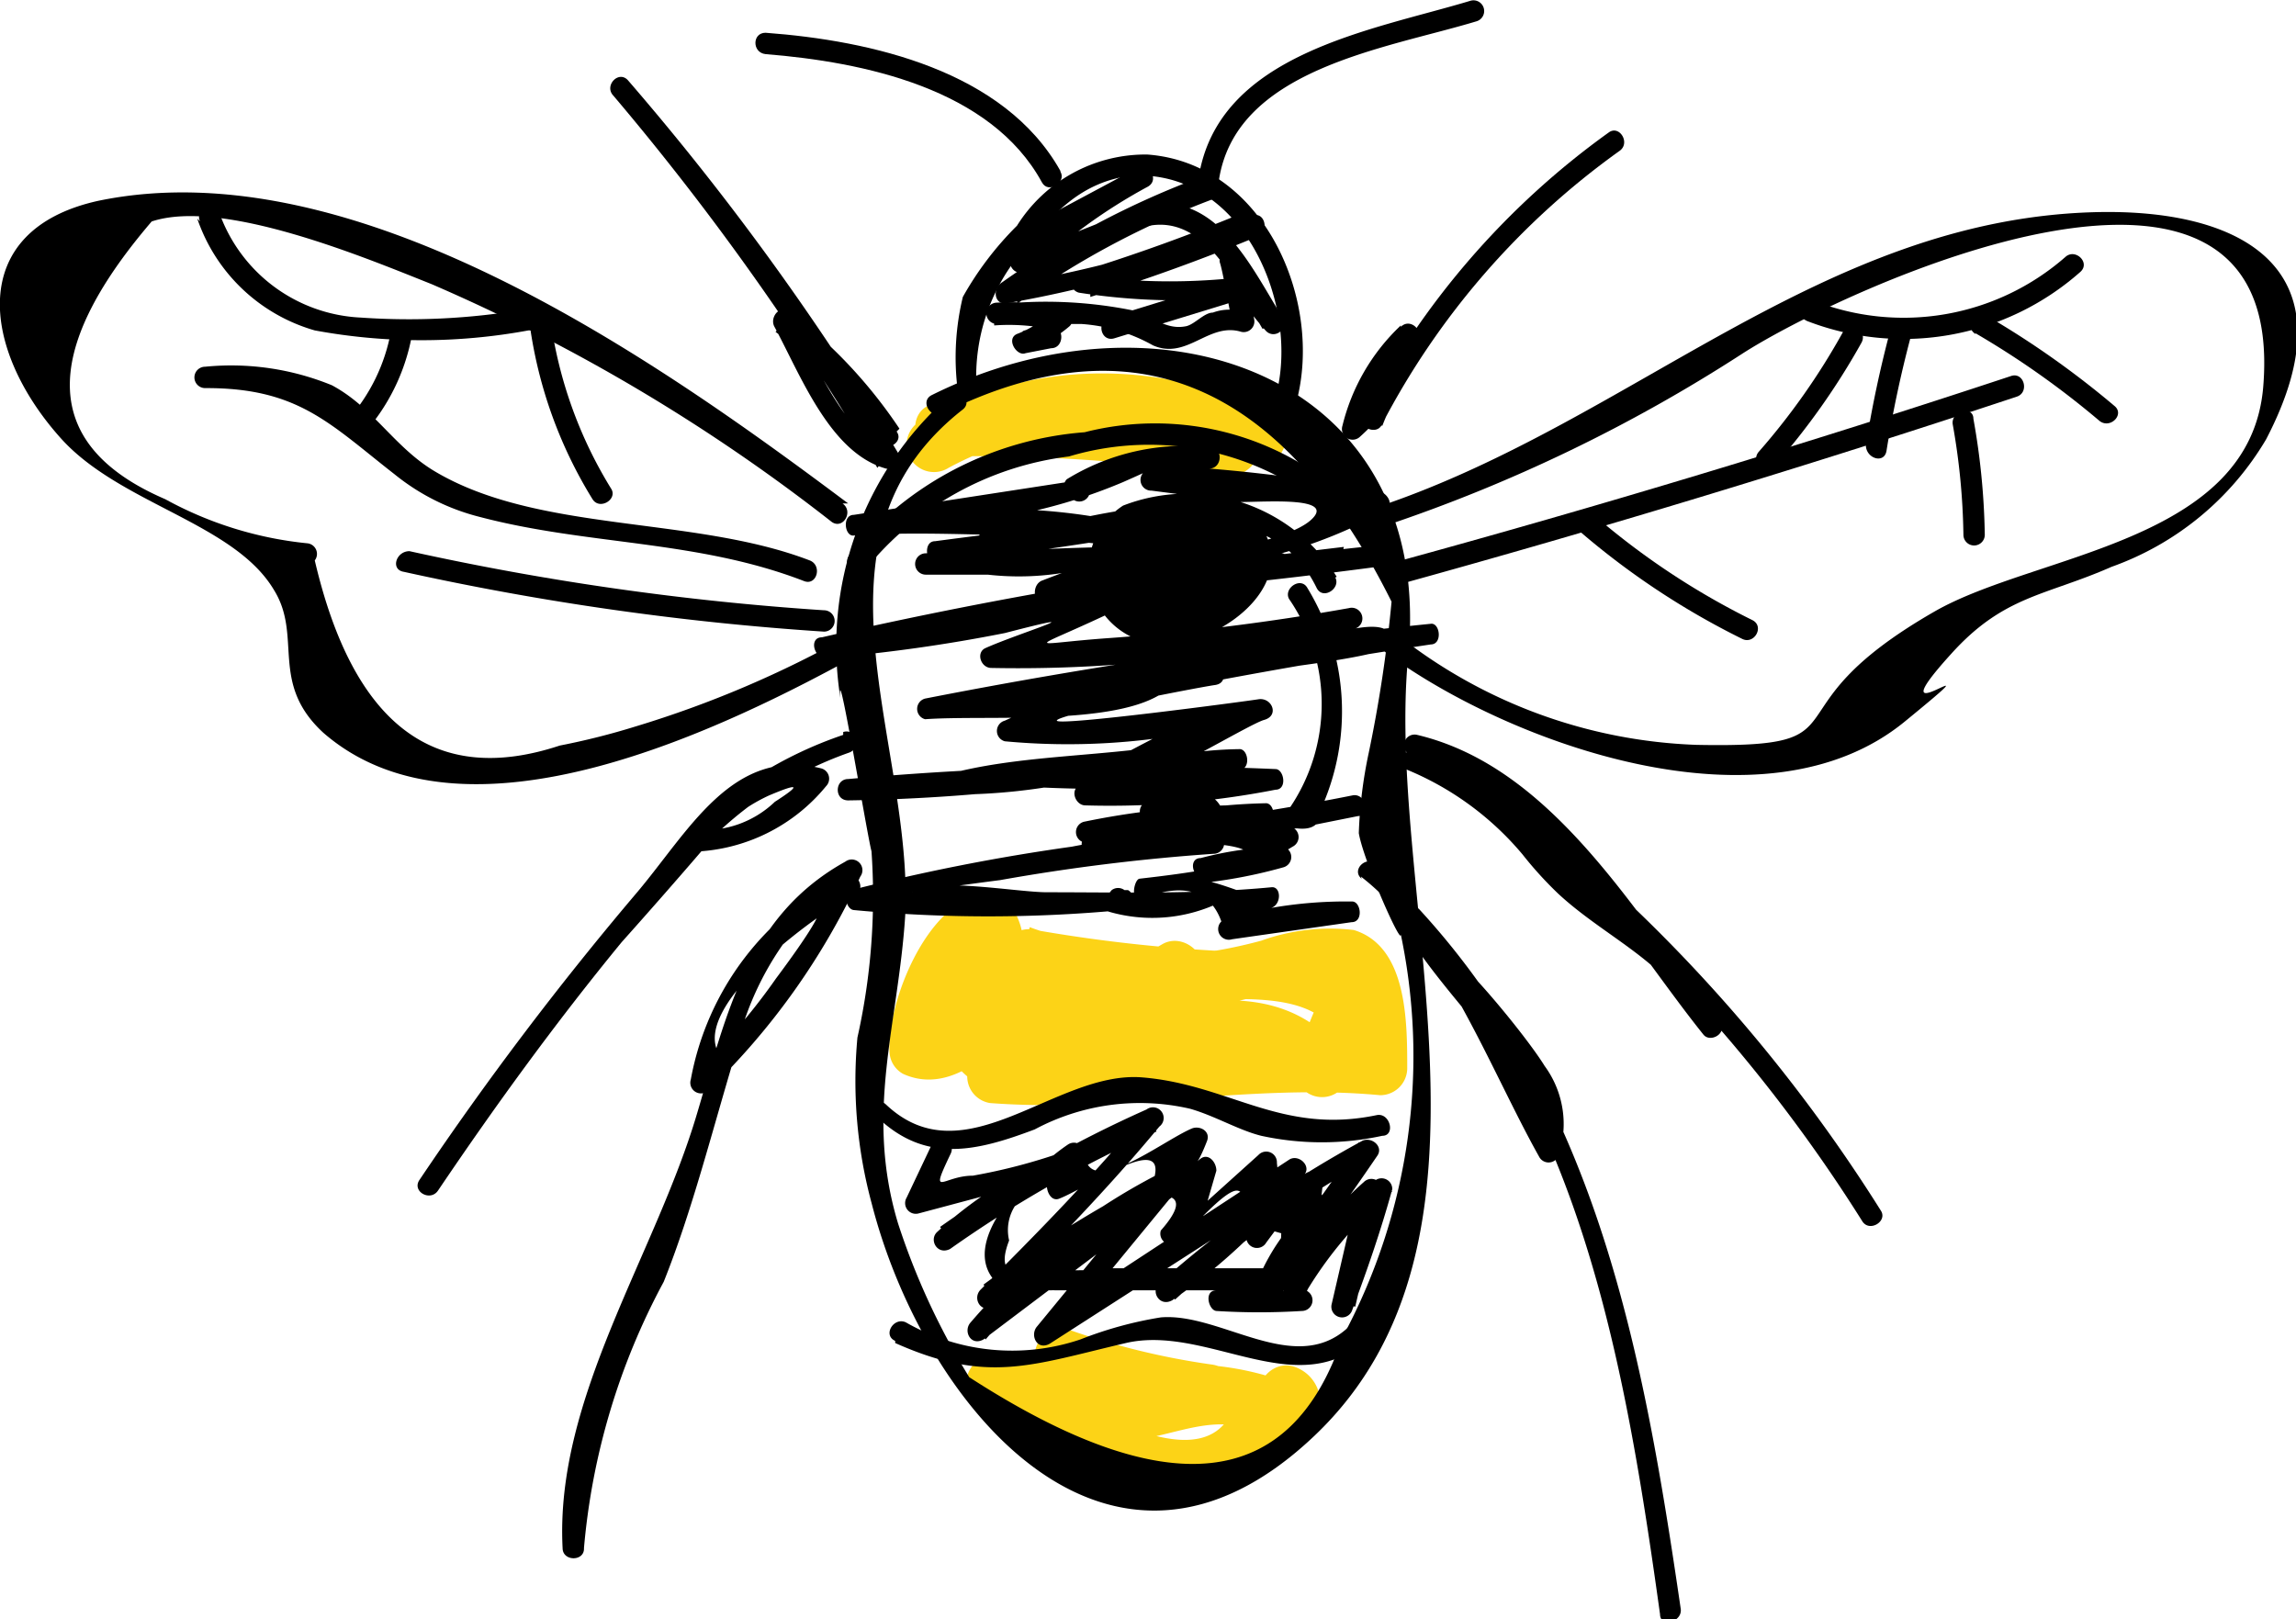 <svg id="Layer_1" data-name="Layer 1" xmlns="http://www.w3.org/2000/svg" viewBox="0 0 32.24 22.74"><defs><style>.cls-1{fill:#fcd317;}</style></defs><title>bee</title><path class="cls-1" d="M12.77,19.3a1.43,1.43,0,0,0,.63,1.35.39.39,0,0,0,.45-.06,4.1,4.1,0,0,0,.59-.94c.2-.36-.31-.8-.59-.45l.22-.07.28.36c-.09-1.25-1.33-.84-1.55.15-.07.33.37.68.63.36.44-.54.9-1.28.4-1.91a.38.38,0,0,0-.36-.1c-.78.13-1.33,1.51-1.3,2.2a.37.37,0,0,0,.19.32c.72.33,1.44-.43,1.81-1a.38.38,0,0,0-.42-.55,3.09,3.09,0,0,0-1.31.73.38.38,0,0,0,.36.63l2.1-.75L14.51,19a3.75,3.75,0,0,0-.61.69.38.38,0,0,0,.45.59c.69-.32,1.36-.66,2-1l-.51-.51a4.05,4.05,0,0,0-.54,1.2.38.38,0,0,0,.26.46.62.62,0,0,0,.85-.75c-.19-.78-1.68-1-2.27-1.23l-.2.72c.76.13,1.51.24,2.28.29s2.11-.23,2.35.78l.69-.29-.3-.7a.38.38,0,0,0-.65,0,7.85,7.85,0,0,0-.44,1.09l.63-.17c-1.23-1.47-3.4-.17-4.92,0a.38.38,0,0,0,0,.75c1.83.14,3.67-.28,5.48-.11a.38.38,0,0,0,.38-.37c0-.67,0-1.72-.75-1.95a2.85,2.85,0,0,0-1.3.15,6.6,6.6,0,0,1-3,.11c-.47-.1-.67.63-.2.72a6.84,6.84,0,0,0,2.41.11c.4-.06.78-.18,1.18-.27,1-.21.88.22.91,1.12l.38-.37c-1.81-.18-3.65.24-5.48.11v.75c1.21-.11,3.49-1.27,4.39-.19a.38.38,0,0,0,.63-.17,4.32,4.32,0,0,1,.37-.91h-.65l.3.7c.17.4.78.11.69-.29-.15-.63-.13-1.15-.83-1.28a14.33,14.33,0,0,0-1.76,0,21.68,21.68,0,0,1-2.57-.3.38.38,0,0,0-.2.72c.6.23,1.24.35,1.82.54l.26.46a2.4,2.4,0,0,1,.47-1c.21-.32-.2-.69-.51-.51-.66.38-1.33.72-2,1l.45.59a3.75,3.75,0,0,1,.61-.69c.25-.25,0-.76-.36-.63l-2.1.75.36.63a1.79,1.79,0,0,1,1-.54l-.42-.55q-1.49,1.26-.37.25.48-.76-.24,0l.63.36.08-.35a.4.4,0,0,0,.28.36l.1,0a.36.36,0,0,0,.36-.1l.05-.06-.59-.45a8.24,8.24,0,0,1-.47.79l.45-.06-.26-.71a.38.38,0,0,0-.75,0Z" transform="translate(0.32 -5.43)"/><path class="cls-1" d="M13,12a4.56,4.56,0,0,1,4.21-.07l.38-.65a7.93,7.93,0,0,0-4.79-.18c-.42.08-.32.74.1.74a24.06,24.06,0,0,1,4,.26c.47.07.68-.65.2-.72a25.26,25.26,0,0,0-4.2-.29l.1.74a7,7,0,0,1,4.21.1.38.38,0,0,0,.38-.65,5.2,5.2,0,0,0-5,.07A.38.38,0,0,0,13,12Z" transform="translate(0.32 -5.43)"/><path class="cls-1" d="M13.83,25.52a5.61,5.61,0,0,0,2.59.89,1.48,1.48,0,0,0,1.38-1.19.38.38,0,0,0-.17-.42A4.15,4.15,0,0,0,16,24.6l-2.39-.13a.38.38,0,0,0-.1.74,14.56,14.56,0,0,0,3.17.13c.49,0,.47-.7,0-.75a10.4,10.4,0,0,1-2-.49.38.38,0,0,0-.47.36,1.19,1.19,0,0,0,.71,1.08c.76.36,1.43-.24,2.18-.08.33.07.67.31,1,0a.53.53,0,0,0-.18-.81c-.43-.22-.81.42-.38.65l-.09-.17.26-.26c-.18.07-.63-.18-.86-.16-.44,0-1.8.7-1.85-.2l-.47.36a11.37,11.37,0,0,0,2.24.51v-.75a13.78,13.78,0,0,1-3-.11l-.1.74,1.91.11a5.25,5.25,0,0,1,1.71.13L17.06,25c-.28,1.4-2.15.15-2.86-.15-.44-.19-.82.46-.38.65Z" transform="translate(0.32 -5.43)"/><path d="M13,11a4.67,4.67,0,0,0-1.52,4.23c-.06-.79.57,3.12.42,1.94A9.09,9.09,0,0,1,11.72,20a6.58,6.58,0,0,0,.2,2.33c.73,2.85,3.34,6,6.22,3.26s1-7.54,1.31-10.91c.41-3.95-3.44-5.32-6.69-3.7-.17.09,0,.34.15.26q4-2,6.31,2.64A19.08,19.08,0,0,1,18.9,16a6.41,6.41,0,0,0-.14,1.13c.07.42.71,1.84.57,1.33a8.32,8.32,0,0,1-.8,5.75q-1.08,3.25-5.24.56a10,10,0,0,1-1-2.16c-.47-1.56,0-2.78.1-4.31.13-2.42-1.53-5.29.81-7.12.15-.12-.06-.33-.21-.21Z" transform="translate(0.32 -5.43)"/><path d="M19.14,12.81a22.17,22.17,0,0,0,5-2.41c1.41-.91,7.67-3.82,7.32.46-.18,2.2-3.2,2.34-4.62,3.16-2.47,1.42-.84,1.92-3.34,1.87a7.17,7.17,0,0,1-4.19-1.54c-.16-.11-.31.15-.15.26,1.72,1.26,5.3,2.57,7.27.95,1.49-1.22-.53.35.65-.95.74-.82,1.32-.81,2.25-1.22a4.13,4.13,0,0,0,2.17-1.79c1.24-2.38-.31-3.25-2.42-3.19-3.82.11-6.47,2.92-10,4.12-.18.06-.1.35.08.29Z" transform="translate(0.32 -5.43)"/><path d="M11.59,12.5c-2.67-2-6.91-5-10.53-4.25C-.8,8.66-.58,10.34.53,11.58c.83.93,2.44,1.19,3,2.14.4.65-.07,1.3.69,2,2,1.74,5.67-.08,7.54-1.11.17-.09,0-.35-.15-.26a14.94,14.94,0,0,1-3,1.28,10.11,10.11,0,0,1-1.07.27q-2.63.87-3.44-2.6A.15.15,0,0,0,4,13.06a5.22,5.22,0,0,1-2-.62q-2.58-1.11-.19-3.9c1-.33,3,.51,3.93.88a25.48,25.48,0,0,1,5.62,3.34c.16.11.31-.15.15-.26Z" transform="translate(0.32 -5.43)"/><path d="M11.52,15.75a5.68,5.68,0,0,0-2.21,1.38.15.15,0,0,0,.11.26,2.51,2.51,0,0,0,1.86-.92.15.15,0,0,0-.07-.25c-1.25-.31-1.86.89-2.6,1.76A45.42,45.42,0,0,0,5.57,22c-.11.16.15.31.26.15.81-1.2,1.66-2.37,2.58-3.49Q9,18,9.55,17.36a2.38,2.38,0,0,1,.93-.76q.64-.27.08.09a1.43,1.43,0,0,1-1.13.39l.11.26A5.23,5.23,0,0,1,11.6,16c.18-.06.1-.35-.08-.29Z" transform="translate(0.32 -5.43)"/><path d="M11.57,17.71a4,4,0,0,0-2.19,2.88.15.15,0,0,0,.25.15,9.92,9.92,0,0,0,2.13-3,.15.15,0,0,0-.21-.21c-1.37.76-1.66,2.12-2.08,3.53-.59,2-2,4-1.89,6.11,0,.19.31.19.3,0A9.62,9.62,0,0,1,9,23.43c.4-1,.68-2.12,1-3.18a4.22,4.22,0,0,1,.94-1.9c.7-.58-.35.8-.37.83a8.43,8.43,0,0,1-.82,1c-.3-.71,1.52-2,1.94-2.19.17-.09,0-.35-.15-.26Z" transform="translate(0.32 -5.43)"/><path d="M18.79,17.74c1.14.88,1.81,2.7,2.5,3.93a.15.15,0,0,0,.27,0,1.38,1.38,0,0,0-.19-1.27c-.4-.65-2.28-2.82-.77-.47s2,5.37,2.39,8.17c0,.19.32.11.29-.08-.52-3.56-1.16-7.09-3.67-9.82a.15.15,0,0,0-.25.15c.15.57,1.95,2.37,1.85,2.58.24-.53-1.75-3-2.2-3.37-.15-.12-.36.09-.21.21Z" transform="translate(0.32 -5.43)"/><path d="M19.39,16.22a4.22,4.22,0,0,1,1.67,1.21,5.3,5.3,0,0,0,.5.55c.7.65,1.64,1,2,1.92l.25-.15c-1.15-1.44-2.3-3.54-4.23-4a.15.15,0,0,0-.12.27,21.93,21.93,0,0,1,6.37,6.56c.1.16.36,0,.26-.15a22.32,22.32,0,0,0-6.47-6.67l-.12.27c1.82.44,3,2.56,4.1,3.93.09.11.31,0,.25-.15a4,4,0,0,0-1.62-1.67A8.51,8.51,0,0,1,21,16.79,3.16,3.16,0,0,0,19.55,16c-.17-.08-.33.18-.15.26Z" transform="translate(0.32 -5.43)"/><path d="M19.35,10a2.87,2.87,0,0,0-.82,1.41.15.15,0,0,0,.25.15,3.11,3.11,0,0,0,.74-1,.15.15,0,0,0-.26-.15,4.5,4.5,0,0,0-.45.87c-.06.16.2.26.27.12a10.92,10.92,0,0,1,3.34-3.85c.16-.11,0-.37-.15-.26a11.24,11.24,0,0,0-3.45,4l.27.12a4,4,0,0,1,.42-.8l-.26-.15a2.94,2.94,0,0,1-.69.9l.25.15a2.56,2.56,0,0,1,.75-1.28c.14-.13-.07-.35-.21-.21Z" transform="translate(0.32 -5.43)"/><path d="M12.31,11.45A6.83,6.83,0,0,0,10.76,9.8c-.13-.09-.27.08-.21.21.37.68.78,1.78,1.57,2a.15.15,0,0,0,.17-.22A37.74,37.74,0,0,0,8.5,6.56c-.13-.15-.34.07-.21.21A37.28,37.28,0,0,1,12,12l.17-.22c-.62-.2-1.09-1.36-1.39-1.9l-.21.21a6.35,6.35,0,0,1,1.44,1.55c.11.15.37,0,.26-.15Z" transform="translate(0.32 -5.43)"/><path d="M13.39,10.84A2.72,2.72,0,0,1,14,9c.42-.51.81-1,1.54-1.1,1.58-.12,2.41,1.82,2.05,3.11a.15.15,0,0,0,.29.08c.39-1.43-.45-3.37-2.09-3.49a2.13,2.13,0,0,0-1.83,1,4.52,4.52,0,0,0-.76,1,3.61,3.61,0,0,0-.08,1.24c0,.19.29.19.3,0Z" transform="translate(0.32 -5.43)"/><path d="M14.21,8.9l1.59-.85-.15-.26A7.89,7.89,0,0,0,13.9,9c-.1.1,0,.3.15.25q1.33-.49,2.63-1.07c.15-.07,0-.33-.12-.27a12.13,12.13,0,0,0-2.83,1.5c-.11.08-.09.3.08.28a16.1,16.1,0,0,0,3.45-1l-.08-.29q-1.15.48-2.35.85a.15.15,0,0,0,0,.29,9,9,0,0,0,2.31.06l0-.29-1.89.58c-.18.06-.11.35.08.29l1.89-.58a.15.15,0,0,0,0-.29,8.8,8.8,0,0,1-2.23,0V9.6q1.19-.37,2.35-.85c.17-.07.1-.36-.08-.29a15.78,15.78,0,0,1-3.37.95l.08.28a11.83,11.83,0,0,1,2.76-1.47l-.12-.27Q15.27,8.51,14,9l.15.25A7.61,7.61,0,0,1,15.8,8.05c.17-.1,0-.35-.15-.26l-1.59.85c-.17.09,0,.35.15.26Z" transform="translate(0.32 -5.43)"/><path d="M16.79,8C17,6.4,19.12,6.12,20.41,5.73a.15.15,0,0,0-.08-.29c-1.39.42-3.55.74-3.82,2.49,0,.19.26.27.29.08Z" transform="translate(0.32 -5.43)"/><path d="M14.57,7.83C13.78,6.42,11.91,6,10.43,5.89c-.19,0-.19.28,0,.3,1.37.11,3.16.48,3.88,1.8.09.17.35,0,.26-.15Z" transform="translate(0.32 -5.43)"/><path d="M19.24,13.66Q23.63,12.45,28,11c.18-.06.1-.35-.08-.29q-4.32,1.43-8.71,2.63a.15.15,0,0,0,.08.29Z" transform="translate(0.32 -5.43)"/><path d="M25.06,9.94a3.75,3.75,0,0,0,3.83-.69c.15-.13-.07-.34-.21-.21a3.45,3.45,0,0,1-3.54.61c-.18-.07-.26.22-.08.29Z" transform="translate(0.32 -5.43)"/><path d="M25.56,10.09a9.59,9.59,0,0,1-1.18,1.68c-.13.14.08.36.21.21a10,10,0,0,0,1.23-1.74c.09-.17-.17-.32-.26-.15Z" transform="translate(0.32 -5.43)"/><path d="M26.22,10.08q-.21.79-.34,1.6c0,.19.26.27.29.08q.13-.81.34-1.6a.15.15,0,0,0-.29-.08Z" transform="translate(0.32 -5.43)"/><path d="M27.42,10.11a12.15,12.15,0,0,1,1.74,1.23c.15.12.36-.09.21-.21a12.59,12.59,0,0,0-1.8-1.27.15.15,0,0,0-.15.26Z" transform="translate(0.32 -5.43)"/><path d="M27.1,11.39a9.52,9.52,0,0,1,.15,1.55.15.15,0,0,0,.3,0,10,10,0,0,0-.16-1.63c0-.19-.32-.11-.29.08Z" transform="translate(0.32 -5.43)"/><path d="M21.86,12.89a10.88,10.88,0,0,0,2.28,1.51c.17.09.32-.17.15-.26a10.56,10.56,0,0,1-2.22-1.47c-.15-.13-.36.09-.21.21Z" transform="translate(0.32 -5.43)"/><path d="M2.58,10.88c1.29,0,1.73.5,2.64,1.21a3.1,3.1,0,0,0,1.2.6c1.52.4,3.05.32,4.55.9.18.07.26-.22.08-.29-1.64-.63-3.82-.38-5.28-1.26-.56-.34-.85-.89-1.43-1.2a3.73,3.73,0,0,0-1.78-.26.15.15,0,0,0,0,.3Z" transform="translate(0.32 -5.43)"/><path d="M11.25,14a38.71,38.71,0,0,1-5.82-.83c-.19,0-.27.26-.08.29a39.2,39.2,0,0,0,5.9.84.15.15,0,0,0,0-.3Z" transform="translate(0.32 -5.43)"/><path d="M8.26,12.29a6.09,6.09,0,0,1-.85-2.37c0-.19-.32-.11-.29.08A6.29,6.29,0,0,0,8,12.44c.1.16.36,0,.26-.15Z" transform="translate(0.32 -5.43)"/><path d="M2.45,8.5A2.46,2.46,0,0,0,4.1,10.07a8.25,8.25,0,0,0,3,0c.19,0,.11-.32-.08-.29a9.67,9.67,0,0,1-2.27.11,2.22,2.22,0,0,1-2-1.5c-.08-.17-.34,0-.26.15Z" transform="translate(0.32 -5.43)"/><path d="M5.17,10.08a2.55,2.55,0,0,1-.61,1.25c-.13.14.08.36.21.21a2.84,2.84,0,0,0,.69-1.38c0-.19-.25-.27-.29-.08Z" transform="translate(0.32 -5.43)"/><path d="M12,21.12c.68.65,1.39.48,2.21.17A3.13,3.13,0,0,1,16.39,21c.35.1.68.3,1,.38a4,4,0,0,0,1.7,0c.19,0,.11-.33-.08-.29-1.34.28-2.07-.43-3.29-.53s-2.49,1.43-3.6.38c-.14-.13-.35.08-.21.21Z" transform="translate(0.32 -5.43)"/><path d="M12.25,24.29c1.3.58,1.91.31,3.24,0,1.12-.26,2.36.81,3.32,0,.14-.13-.07-.34-.21-.21-.75.68-1.78-.22-2.62-.15a5.42,5.42,0,0,0-1.13.31A3,3,0,0,1,12.4,24c-.17-.08-.33.18-.15.26Z" transform="translate(0.32 -5.43)"/><path d="M12.77,21.49l-.36.76a.15.15,0,0,0,.17.22l2.1-.56-.08-.29a5.81,5.81,0,0,0-1.76,1.11c-.12.11,0,.33.18.24a17,17,0,0,1,2.9-1.65l-.18-.24c-.71.87-1.49,1.66-2.29,2.46-.12.12,0,.34.18.24a18.33,18.33,0,0,1,2.74-1.67l-.15-.26L13.34,24l.18.24a8.53,8.53,0,0,1,2.69-2.1L16,21.92l-1.76,2.14c-.1.12,0,.34.18.24L18,22l-.21-.21A7.59,7.59,0,0,1,16,23.44l.18.24a14.86,14.86,0,0,1,2.79-2l-.21-.21c-.45.67-.91,1.31-1.42,1.93l.25.15a2.25,2.25,0,0,1,1-1.25l-.21-.21-.66,1.4c-.08.17.16.32.26.15a5.55,5.55,0,0,1,1.25-1.48l-.25-.15c-.16.57-.34,1.13-.56,1.69l.29.08.37-1.6a.15.15,0,0,0-.25-.15,3.92,3.92,0,0,0-.91,1.17l.28.08a7.52,7.52,0,0,1,.06-1.26c0-.17-.2-.18-.28-.08l-.55.74.28.08-.1-1a.15.15,0,0,0-.26-.11l-1.11,1,.25.15.27-.93c0-.12-.11-.25-.22-.17s-.06.14.09-.25c.05-.14-.11-.22-.22-.17-.42.18-1.45,1-1.5.35a.15.15,0,0,0-.23-.13c-.42.28-1.51,1.26-1.07,1.87.19.27.64.17.9.18,1.11,0,2.22,0,3.33,0l-.08-.28a2.32,2.32,0,0,1-1,.28c-.18,0-.11.28,0,.29a9.67,9.67,0,0,0,1.2,0,.15.15,0,0,0,0-.3,9.67,9.67,0,0,1-1.2,0l0,.29a3,3,0,0,0,1-.31.15.15,0,0,0-.08-.28l-2.38,0a4.42,4.42,0,0,1-1,0q-.69.23-.45-.39a.63.63,0,0,1,.53-.77c0,.1.07.23.18.18.41-.16,1.59-1,1.3-.2a.15.15,0,0,0,.22.17q.27.06-.1.48a.15.15,0,0,0,.25.15c.17-.16.63-.7.81-.71s.12.46.14.65a.15.15,0,0,0,.28.08l.55-.74-.28-.08a7.52,7.52,0,0,0-.06,1.26.15.15,0,0,0,.28.08A3.86,3.86,0,0,1,19,22.29l-.25-.15-.37,1.6a.15.15,0,0,0,.29.08c.21-.56.4-1.11.56-1.69A.15.15,0,0,0,19,22a5.69,5.69,0,0,0-1.29,1.54l.26.15.66-1.4c.06-.12-.07-.3-.21-.21a3,3,0,0,0-1.12,1.43.15.15,0,0,0,.25.15c.52-.64,1-1.31,1.47-2,.09-.13-.08-.27-.21-.21a15.22,15.22,0,0,0-2.85,2c-.13.11,0,.34.18.24A8.14,8.14,0,0,0,18,21.92c.09-.12-.08-.28-.21-.21L14.3,24l.18.24,1.76-2.14a.15.15,0,0,0-.18-.24A8.75,8.75,0,0,0,13.31,24c-.11.12,0,.34.18.24l2.89-2.18a.15.15,0,0,0-.15-.26,18.33,18.33,0,0,0-2.74,1.67l.18.24c.79-.79,1.57-1.59,2.29-2.46a.15.15,0,0,0-.18-.24,17,17,0,0,0-2.9,1.65l.18.24a5,5,0,0,1,1.62-1c.17-.07.11-.34-.08-.29a8,8,0,0,1-1.26.33c-.42,0-.62.34-.31-.31.08-.17-.18-.33-.26-.15Z" transform="translate(0.32 -5.43)"/><path d="M11.83,13.43a4.36,4.36,0,0,1,2.86-1.59,3.92,3.92,0,0,1,3.84.93c.14.13.35-.08.21-.21a4,4,0,0,0-3.83-1.06,4.73,4.73,0,0,0-3.3,1.72c-.12.15.09.36.21.21Z" transform="translate(0.32 -5.43)"/><path d="M18.45,13.53a2.48,2.48,0,0,0-3-1,1.06,1.06,0,0,0,.26,1.9c.73.27,2.21-.61,1.73-1.52s-3.55,0-4.24.27c-.16.07,0,.26.08.28A3.9,3.9,0,0,0,15.94,13a.15.15,0,0,0-.08-.28c-1,.06-2,.17-3.05.31-.17,0-.13.31,0,.29.82-.07,1.62-.18,2.43-.31.18,0,.12-.28,0-.29a8.28,8.28,0,0,0-2.36-.1c-.61.15-.92.15.11.16a7.5,7.5,0,0,0,2.46-.58c1.07-.47.83-.45.32-.16a.15.15,0,0,0,.08.28l1.24.16c.37,0,1.36-.08,1,.25s-1.72.51-2.25.61c-.17,0-.13.3,0,.29a13.23,13.23,0,0,0,1.84-.14c.17,0,.12-.29,0-.29a44.63,44.63,0,0,0-5,0,.15.15,0,0,0,0,.3c.54,0,1.1,0,1.64,0,.33,0,.88-.26,0,.08-.15.05-.14.31,0,.29q2.36-.17,4.7-.48c.19,0,.19-.32,0-.3a64.1,64.1,0,0,0-7.8,1.29c-.19,0-.11.32.08.29a22.35,22.35,0,0,0,2.49-.35c1.39-.36.2,0-.27.21-.14.06-.07.28.08.28a19.11,19.11,0,0,0,3.77-.3c.78-.18.84-.29,0-.12s-1.54.44-2.31.63c-.19,0-.11.33.08.29q2.3-.48,4.63-.83c.17,0,.13-.31,0-.29q-3.58.36-7.1,1.05a.15.15,0,0,0,0,.29c.84-.06,2.57.09,3.29-.34.57-.34-1-.11-.53-.17a7.35,7.35,0,0,0-1.64.53.15.15,0,0,0,0,.29,9.54,9.54,0,0,0,2.88-.17c.13,0-.11-.17,0-.22.37-.28-1.51.73-1.12.52a.15.15,0,0,0,0,.27,3.89,3.89,0,0,0,1.53,0c.17,0,.13-.3,0-.29a5.52,5.52,0,0,0-2.24.51c-.14.06-.06.28.08.28a12.09,12.09,0,0,0,2.67-.22c.17,0,.12-.29,0-.29a45,45,0,0,0-6,.14c-.19,0-.2.3,0,.3a25.42,25.42,0,0,0,3-.22c.2,0,.43,0,.63-.1.61-.14.91-.42.28-.06a.15.15,0,0,0,.08.28,7.46,7.46,0,0,0,1.61,0c.19,0,.2-.3,0-.3a2.33,2.33,0,0,0-1.42.42.15.15,0,0,0,0,.27,2.24,2.24,0,0,0,1.13.08c.19,0,.19-.3,0-.3a11.23,11.23,0,0,0-2,.23.15.15,0,0,0,0,.29A19.66,19.66,0,0,0,17.45,17c.17,0,.13-.3,0-.29a8.35,8.35,0,0,0-2.47.43.15.15,0,0,0,0,.29c.13,0,1.37.19,1-.25a7.6,7.6,0,0,0-1.25.14,28.56,28.56,0,0,0-3.06.6c-.17,0-.12.28,0,.29a20.14,20.14,0,0,0,3.77,0,.15.15,0,0,0,.08-.28l-.05,0a.15.15,0,0,0-.18,0l-.05.06a.15.15,0,0,0,0,.24A2.19,2.19,0,0,0,17,18c-.12,0-.16.27,0,.29a6.5,6.5,0,0,0,1.05.11c.17-.32-.64-.25-.73-.15a.15.15,0,0,0-.07-.25c-.18-.05-1-.41-1.08-.14a6.89,6.89,0,0,0,1.53-.25.15.15,0,0,0,0-.29,4.79,4.79,0,0,0-1.16.16c-.19,0-.11.32.08.29a3.26,3.26,0,0,0,1.21-.45.15.15,0,0,0,0-.27c-.16,0-1.46,0-.82.15l.86-.14q.42.06.35-.37s-.07.24,0,.12a3.33,3.33,0,0,0-.18-3.12c-.09-.17-.34,0-.26.15a2.6,2.6,0,0,1,0,2.95.15.15,0,0,0,.12.27l.85-.17c.19,0,.11-.33-.08-.29-.75.15-1.49.27-2.25.37-.19,0-.19.32,0,.3,0,0,.79,0,.79.17s-1.46.32-1.53.33-.13.29,0,.29q.91-.36,1.15.31a.15.15,0,0,0,.15.25l1.68-.24c.17,0,.13-.3,0-.29a6.07,6.07,0,0,0-1.13.09c.15-.05.14-.31,0-.29-1.05.1-2.1.07-3.15.07-.42,0-1.61-.22-1.89,0-.06,0,1.22-.17,1.23-.17a28,28,0,0,1,3-.37.15.15,0,0,0,0-.3,5.31,5.31,0,0,0-1,.1q1.33.37,1.16-.31t-1.22,0c-.31.24,1.18.52,1.08-.6,0-.26-1.32.42-.22-.2a.15.15,0,0,0-.12-.27c-1.13.23-2.43.17-3.51.49-.4.12-1,.09-.2.25a8.37,8.37,0,0,0,1.65-.09,18.2,18.2,0,0,0,2.7-.08c.75-.15-1.46.12-1.49,0,.06.17,1.66-.81,1.88-.87s.11-.32-.08-.29-2.81.38-2.83.3,2-.47,2.22-.5.11-.32-.08-.29c-.9.13-2,.12-2.9.35s.27.14.65.07,4.71-.44,4.78-.68c.16-.52-.88-.13-1.14-.09a7.75,7.75,0,0,0-1.73.32c-.94.42-.5.25.09.23a9.45,9.45,0,0,0,2.29-.7.15.15,0,0,0-.08-.29,32.44,32.44,0,0,1-3.36.42c-1.14.08-1.17.2-.08-.31.17-.08,0-.3-.12-.27l-1.86.26s-1.68.12-1.15.4a10.3,10.3,0,0,0,1.93-.4q1-.18,1.94-.33c.45-.07,2.56-.38,2.56-.34l.07-.29-1.17.14-1.47.15c-.5,0-1.5.44-.44,0a.15.15,0,0,0,0-.29c-.36,0-2.77.05-1.69.22a16.42,16.42,0,0,0,2.81,0c1.46,0-.89.05.53,0a6.77,6.77,0,0,0,2-.72c.15-.07.05-.26-.08-.28a23,23,0,0,0-2.38-.32c.19,0,.2-.31,0-.3a3.16,3.16,0,0,0-2,.45.15.15,0,0,0,0,.21l.07.06a.15.15,0,0,0,.21,0l0,0a.15.15,0,0,0-.15-.25l-3.12.48c-.17,0-.13.31,0,.29.89-.06,1.77,0,2.66,0s-.85-.19-.9,0,1.44.1,1.51.1c.79.07-.52.14-.62.15-1.29.15.24-.16.53-.21,1.06-.18,2.67-.64,3.32.7.09.17.34,0,.26-.15Z" transform="translate(0.32 -5.43)"/><path d="M14.48,10a1.42,1.42,0,0,0-.44.08l.12.27a2.27,2.27,0,0,0,.54-.34.15.15,0,0,0-.07-.25,3.36,3.36,0,0,0-.95-.08.15.15,0,0,0,0,.3c.39,0,.79,0,1.19,0a2.38,2.38,0,0,1,1,.3c.48.21.78-.33,1.24-.19a.15.15,0,0,0,.18-.18c-.05-.3-.11-.59-.18-.88l-.27.12a3.78,3.78,0,0,0,.61.92c.11.13.33,0,.24-.18-.46-.74-.94-1.82-2-1.57-.19,0-.11.33.08.29.85-.2,1.31.89,1.64,1.44l.24-.18A3.45,3.45,0,0,1,17.08,9c-.07-.16-.31,0-.27.12s.12.59.18.88l.18-.18a.66.66,0,0,0-.46,0c-.12,0-.25.16-.37.19-.28.06-.47-.13-.7-.21a6.18,6.18,0,0,0-2-.09V10a2.89,2.89,0,0,1,.87.07l-.07-.25a1.44,1.44,0,0,1-.48.3c-.16.07,0,.32.12.27l.36-.07c.19,0,.19-.32,0-.3Z" transform="translate(0.32 -5.43)"/></svg>